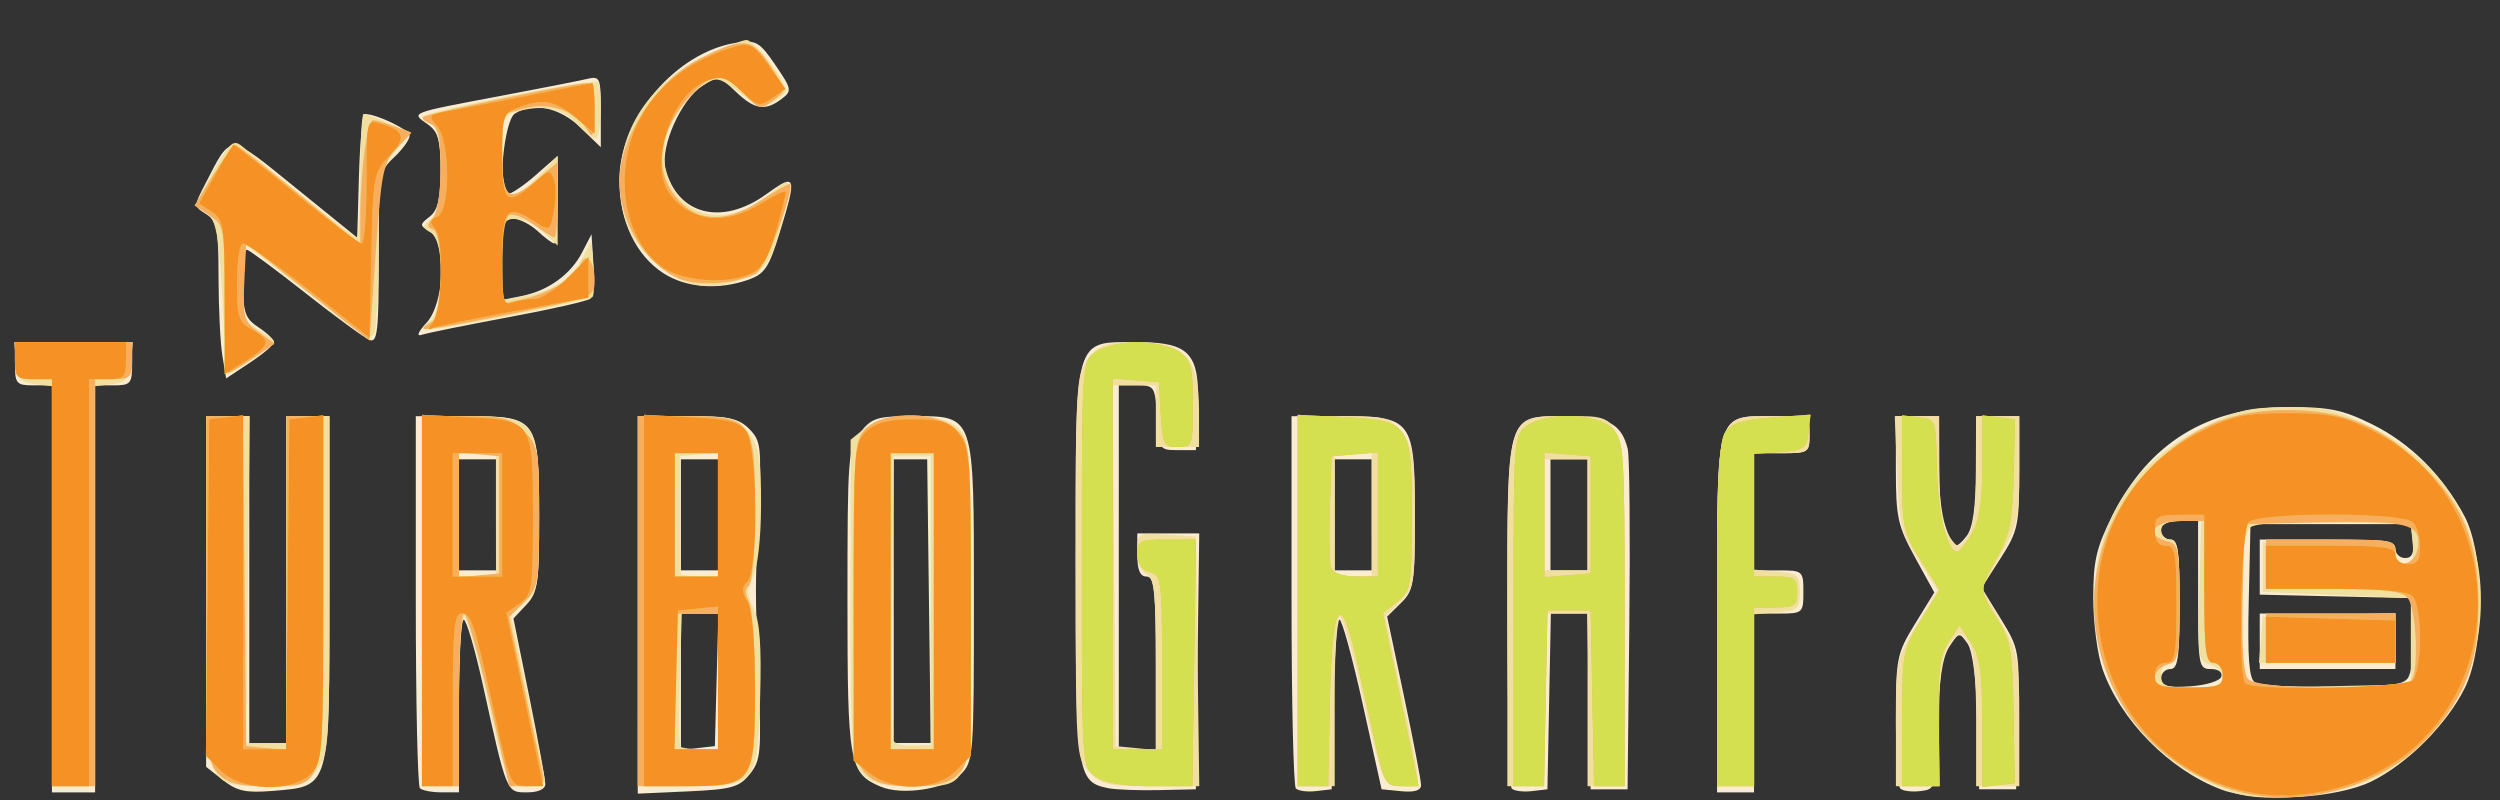 <?xml version="1.0" encoding="UTF-8" standalone="no"?>
<!-- Created with Inkscape (http://www.inkscape.org/) -->

<svg
   xmlns:dc="http://purl.org/dc/elements/1.1/"
   xmlns:cc="http://creativecommons.org/ns#"
   xmlns:rdf="http://www.w3.org/1999/02/22-rdf-syntax-ns#"
   xmlns:svg="http://www.w3.org/2000/svg"
   xmlns="http://www.w3.org/2000/svg"
   xmlns:sodipodi="http://sodipodi.sourceforge.net/DTD/sodipodi-0.dtd"
   xmlns:inkscape="http://www.inkscape.org/namespaces/inkscape"
   width="500"
   height="160"
   viewBox="0 0 132.292 42.333"
   version="1.1"
   id="svg8"
   inkscape:version="0.92.5 (2060ec1f9f, 2020-04-08)"
   sodipodi:docname="tg16.svg">
  <rect x="0" y="0" width="132.292" height="42.333" fill="#333333" stroke="none"/>
  <defs
     id="defs2" />
  <sodipodi:namedview
     id="base"
     pagecolor="#ffffff"
     bordercolor="#666666"
     borderopacity="1.0"
     inkscape:pageopacity="0.0"
     inkscape:pageshadow="2"
     inkscape:zoom="1.6748047"
     inkscape:cx="233.38107"
     inkscape:cy="102.16487"
     inkscape:document-units="mm"
     inkscape:current-layer="layer1"
     showgrid="false"
     units="px"
     inkscape:pagecheckerboard="true"
     inkscape:window-width="1366"
     inkscape:window-height="740"
     inkscape:window-x="0"
     inkscape:window-y="0"
     inkscape:window-maximized="1" />
  <g
     inkscape:label="Layer 1"
     inkscape:groupmode="layer"
     id="layer1"
     transform="translate(0,-254.667)">
    <g
       id="g1038"
       transform="matrix(1.081,0,0,1.081,-3.692,-9.228)">
      <path
         style="fill:#f9ecd1;stroke-width:0.302"
         d="m 112.137,282.764 c -2.539,-0.965 -4.911,-3.371 -5.796,-5.878 -0.252,-0.714 -0.458,-2.278 -0.458,-3.476 0,-1.822 0.15,-2.478 0.917,-4.012 1.782,-3.567 4.637,-5.345 8.593,-5.352 2.035,-0.004 2.684,0.127 4.124,0.835 1.879,0.923 3.48,2.512 4.538,4.506 0.993,1.87 1.004,6.407 0.021,8.403 -0.876,1.777 -2.813,3.718 -4.571,4.581 -1.738,0.852 -5.615,1.06 -7.367,0.394 z m 0.012,-5.515 c 0.073,-0.221 -0.137,-0.377 -0.505,-0.377 -0.602,0 -0.629,-0.153 -0.629,-3.623 v -3.623 h -0.906 c -0.604,0 -0.906,0.151 -0.906,0.453 0,0.249 0.204,0.453 0.453,0.453 0.374,0 0.453,0.553 0.453,3.17 0,2.616 -0.079,3.17 -0.453,3.17 -0.249,0 -0.453,0.211 -0.453,0.469 0,0.371 0.296,0.45 1.41,0.377 0.788,-0.051 1.465,-0.258 1.535,-0.469 z m 9.109,0.101 c 0.209,-0.252 0.317,-1.15 0.263,-2.189 l -0.091,-1.761 -3.698,-0.085 -3.698,-0.085 v -1.349 -1.349 h 3.321 c 2.751,0 3.321,0.078 3.321,0.453 0,0.249 0.213,0.453 0.473,0.453 0.338,0 0.446,-0.237 0.377,-0.83 l -0.096,-0.83 h -3.925 -3.925 l -0.085,3.75 c -0.064,2.797 0.013,3.812 0.302,3.995 0.213,0.135 1.899,0.248 3.746,0.25 2.533,0.003 3.446,-0.1 3.714,-0.423 z m -7.224,-1.837 v -1.359 h 3.321 3.321 v 1.359 1.358 h -3.321 -3.321 z M 5.958,272.947 v -9.962 H 5.053 c -0.834,0 -0.906,-0.084 -0.906,-1.057 v -1.057 h 2.868 2.868 v 1.057 c 0,0.973 -0.072,1.057 -0.906,1.057 H 8.071 v 9.962 9.962 H 7.015 5.958 Z m 8.377,9.366 -0.83,-0.655 v -8.582 -8.582 h 1.057 1.057 v 8 8 h 0.906 0.906 v -8 -8 h 1.057 1.057 v 8.419 c 0,9.854 0.045,9.692 -2.742,9.921 -1.349,0.111 -1.78,0.02 -2.465,-0.521 z m 9.635,0.395 c -0.111,-0.111 -0.201,-4.254 -0.201,-9.208 v -9.006 h 2.549 c 3.408,0 3.489,0.115 3.489,4.953 0,3.245 -0.064,3.68 -0.629,4.281 l -0.629,0.67 0.78,3.851 c 0.429,2.118 0.78,4.033 0.78,4.255 0,0.247 -0.348,0.405 -0.891,0.405 -1.017,0 -0.987,0.072 -2.16,-5.236 -0.391,-1.769 -0.815,-3.217 -0.943,-3.217 -0.128,0 -0.232,1.902 -0.232,4.226 v 4.226 h -0.855 c -0.47,0 -0.946,-0.091 -1.057,-0.201 z m 3.723,-13.384 v -2.717 H 26.788 25.883 v 2.717 2.717 h 0.906 0.906 z m 6.943,4.409 v -9.24 h 2.415 c 2.037,0 2.513,0.098 3.037,0.622 0.575,0.575 0.611,0.879 0.469,4 -0.184,4.065 -0.184,3.683 9.3e-5,8.381 0.135,3.447 0.095,3.862 -0.442,4.525 -0.519,0.641 -0.886,0.743 -3.035,0.84 l -2.445,0.111 z m 3.859,3.666 0.086,-3.245 h -0.916 -0.916 v 3.341 3.341 l 0.83,-0.096 0.83,-0.096 z m 0.065,-8.075 v -2.717 h -0.906 -0.906 v 2.717 2.717 h 0.906 0.906 z m 7.957,13.302 c -1.536,-0.658 -1.617,-1.114 -1.617,-9.102 0,-7.069 0.031,-7.479 0.626,-8.235 0.557,-0.708 0.833,-0.795 2.519,-0.795 3.116,0 3.044,-0.215 3.044,9.08 0,7.574 -0.019,7.828 -0.645,8.454 -0.721,0.721 -2.874,1.049 -3.926,0.598 z m 2.372,-9.075 -0.086,-6.944 h -0.819 -0.819 v 6.943 6.943 l 0.906,2.5e-4 0.906,2.6e-4 z m 8.768,9.152 c -1.531,-0.309 -1.588,-0.7 -1.588,-11.031 0,-11.254 -0.127,-10.801 3.019,-10.801 2.575,0 3.076,0.552 2.957,3.259 l -0.089,2.024 h -0.906 c -0.88,0 -0.908,-0.045 -0.997,-1.585 -0.088,-1.533 -0.12,-1.585 -0.981,-1.585 h -0.89 v 8.906 8.906 h 0.906 0.906 v -4.226 c 0,-3.556 -0.072,-4.226 -0.453,-4.226 -0.316,0 -0.453,-0.319 -0.453,-1.057 v -1.057 h 1.516 1.516 l -0.082,6.264 -0.082,6.264 -1.811,0.041 c -0.996,0.022 -2.116,-0.021 -2.488,-0.096 z m 9.194,0.019 C 66.734,282.603 66.638,278.454 66.638,273.5 v -9.006 h 2.415 c 3.494,0 3.623,0.172 3.623,4.841 0,3.369 -0.049,3.682 -0.679,4.302 l -0.679,0.668 0.83,3.925 c 0.457,2.159 0.83,4.103 0.83,4.321 3.6e-5,0.265 -0.322,0.365 -0.966,0.302 l -0.966,-0.095 -0.92,-4.151 c -0.506,-2.283 -1.019,-4.151 -1.138,-4.151 -0.12,-9e-5 -0.256,1.868 -0.302,4.151 l -0.084,4.151 -0.766,0.089 c -0.421,0.049 -0.863,-0.007 -0.981,-0.126 z m 3.709,-13.398 v -2.717 H 69.656 68.751 v 2.717 2.717 h 0.906 0.906 z m 6.857,13.398 c -0.118,-0.118 -0.215,-3.966 -0.215,-8.55 0,-9.961 -0.084,-9.677 2.863,-9.677 2.046,0 2.728,0.361 3.032,1.606 0.088,0.362 0.123,4.258 0.076,8.658 l -0.085,8 H 82.185 81.279 l -0.084,-4.302 -0.084,-4.302 H 80.223 79.333 l -0.084,4.302 -0.084,4.302 -0.766,0.089 c -0.421,0.049 -0.863,-0.007 -0.981,-0.126 z m 3.709,-13.398 v -2.717 h -0.906 -0.906 v 2.717 2.717 h 0.906 0.906 z m 6.34,4.877 c 0,-10.1 -0.114,-9.707 2.816,-9.707 1.701,0 1.712,0.006 1.712,0.906 0,0.872 -0.05,0.906 -1.358,0.906 h -1.358 v 2.868 2.868 h 1.208 c 1.179,0 1.208,0.025 1.208,1.057 0,1.031 -0.029,1.057 -1.208,1.057 h -1.208 v 4.377 4.377 H 88.373 87.468 Z m 8.97,8.521 c -0.118,-0.118 -0.215,-1.638 -0.215,-3.377 0,-3.011 0.045,-3.234 0.941,-4.691 l 0.941,-1.53 -0.941,-1.712 c -0.848,-1.543 -0.941,-1.968 -0.941,-4.315 v -2.603 h 1.057 1.057 v 2.435 c 0,2.061 0.245,3.252 0.799,3.883 0.062,0.071 0.311,-0.133 0.553,-0.453 0.306,-0.404 0.443,-1.389 0.45,-3.223 l 0.01,-2.642 h 1.057 1.057 v 2.766 c 0,2.568 -0.066,2.869 -0.92,4.199 l -0.92,1.433 0.93,1.511 c 0.913,1.484 0.928,1.572 0.844,4.933 l -0.086,3.422 h -0.906 -0.906 l -0.086,-3.285 c -0.056,-2.117 -0.229,-3.489 -0.488,-3.858 -0.388,-0.553 -0.418,-0.548 -0.884,0.163 -0.346,0.527 -0.507,1.624 -0.569,3.858 -0.085,3.091 -0.094,3.122 -0.852,3.211 -0.421,0.049 -0.863,-0.007 -0.981,-0.126 z M 14.3,261.531 c -0.101,-0.612 -0.185,-2.336 -0.187,-3.832 -0.003,-2.396 -0.076,-2.765 -0.611,-3.099 -0.603,-0.377 -0.604,-0.387 -0.024,-1.507 1.283,-2.478 1.063,-2.489 4.412,0.223 l 3.011,2.438 0.086,-3.026 c 0.047,-1.665 0.174,-3.026 0.28,-3.026 0.597,0 2.2,0.776 2.2,1.065 0,0.187 -0.34,0.659 -0.755,1.049 -0.735,0.691 -0.755,0.819 -0.755,4.915 0,3.587 -0.066,4.181 -0.446,4.035 -0.245,-0.094 -1.659,-1.128 -3.14,-2.296 -1.482,-1.169 -2.775,-2.125 -2.874,-2.125 -0.099,0 -0.18,0.744 -0.18,1.653 0,1.431 0.102,1.72 0.755,2.148 0.415,0.272 0.755,0.597 0.755,0.722 0,0.125 -0.527,0.576 -1.171,1.002 l -1.171,0.775 z m 9.998,-1.612 c 0.889,-0.978 0.99,-3.963 0.151,-4.466 -0.503,-0.302 -0.503,-0.336 0,-0.728 0.4,-0.311 0.528,-0.856 0.528,-2.247 0,-1.543 -0.105,-1.91 -0.656,-2.296 -0.795,-0.557 -0.898,-0.518 3.675,-1.38 1.909,-0.36 3.777,-0.727 4.151,-0.816 0.645,-0.154 0.679,-0.073 0.679,1.591 v 1.752 l -0.996,-0.965 c -1.013,-0.982 -2.303,-1.256 -3.21,-0.682 -0.532,0.337 -0.87,3.944 -0.37,3.944 0.18,0 0.808,-0.422 1.395,-0.937 l 1.067,-0.937 v 2.144 c 0,1.179 -0.074,2.144 -0.164,2.144 -0.09,0 -0.455,-0.272 -0.812,-0.604 -0.356,-0.332 -0.894,-0.604 -1.195,-0.604 -0.472,0 -0.547,0.27 -0.547,1.986 v 1.986 l 0.981,-0.198 c 1.291,-0.261 2.384,-1.056 2.943,-2.141 l 0.453,-0.879 0.094,1.476 c 0.052,0.812 -0.016,1.569 -0.151,1.682 -0.135,0.113 -1.943,0.522 -4.018,0.908 -2.075,0.386 -3.977,0.772 -4.226,0.857 -0.284,0.097 -0.199,-0.124 0.226,-0.592 z m 11.609,-2.412 c -1.362,-0.872 -2.175,-2.578 -2.175,-4.562 0,-3.03 2.803,-6.308 5.758,-6.735 0.941,-0.136 1.111,-0.037 1.883,1.096 0.806,1.184 0.821,1.266 0.302,1.659 -0.804,0.61 -1.322,0.526 -2.252,-0.365 -0.812,-0.778 -0.853,-0.785 -1.63,-0.276 -1.042,0.683 -2.065,2.98 -1.8,4.045 0.564,2.273 2.762,2.832 4.939,1.254 1.46,-1.057 1.512,-0.902 0.646,1.904 -0.526,1.704 -0.733,2.01 -1.554,2.296 -1.453,0.507 -3.018,0.386 -4.116,-0.317 z"
         id="path1048"
         inkscape:connector-curvature="0" />
      <path
         style="fill:#f1dfa0;stroke-width:0.302"
         d="m 112.826,282.946 c -4.011,-1.319 -6.611,-4.599 -6.877,-8.678 -0.266,-4.071 1.572,-7.322 5.181,-9.163 1.791,-0.913 2.339,-1.048 4.262,-1.048 1.923,0 2.471,0.135 4.262,1.048 3.609,1.841 5.447,5.092 5.181,9.163 -0.225,3.45 -2.155,6.404 -5.198,7.958 -1.633,0.834 -5.289,1.22 -6.812,0.719 z m -0.604,-5.65 c 0,-0.265 -0.28,-0.554 -0.621,-0.644 -0.588,-0.154 -0.616,-0.344 -0.528,-3.595 l 0.093,-3.432 -0.981,6e-4 c -0.671,3e-4 -0.981,0.144 -0.981,0.453 0,0.249 0.204,0.453 0.453,0.453 0.372,0 0.453,0.537 0.453,3.019 0,2.482 -0.081,3.019 -0.453,3.019 -0.252,0 -0.453,0.268 -0.453,0.604 0,0.523 0.201,0.604 1.509,0.604 1.18,0 1.509,-0.105 1.509,-0.481 z m 9.208,-1.783 v -2.113 l -3.623,-0.151 -3.623,-0.151 v -1.208 -1.208 l 3.245,-0.086 c 3.09,-0.082 3.245,-0.056 3.245,0.528 0,0.356 0.199,0.614 0.472,0.614 0.351,0 0.448,-0.252 0.377,-0.981 l -0.095,-0.981 -3.731,-0.085 c -2.493,-0.057 -3.87,0.031 -4.151,0.263 -0.56,0.465 -0.602,6.915 -0.049,7.468 0.263,0.263 1.467,0.346 4.151,0.287 l 3.78,-0.084 z m -7.339,-0.075 0.094,-1.132 3.245,-0.086 3.245,-0.086 v 1.218 1.218 h -3.339 -3.339 z M 5.958,272.816 v -9.791 l -0.83,-0.096 c -0.692,-0.08 -0.846,-0.259 -0.925,-1.077 l -0.095,-0.981 h 2.906 2.906 l -0.095,0.981 c -0.079,0.818 -0.233,0.997 -0.925,1.077 l -0.83,0.096 v 9.791 9.791 H 7.015 5.958 Z m 8.017,9.12 c -0.398,-0.568 -0.47,-1.956 -0.47,-9.057 v -8.386 h 1.066 1.066 l -0.085,8 -0.085,8 0.981,-2.1e-4 0.981,-2e-4 v -8 -8 h 1.057 1.057 v 8.261 c 0,7.901 -0.027,8.296 -0.626,9.057 -0.559,0.711 -0.831,0.795 -2.549,0.795 -1.645,0 -1.991,-0.097 -2.393,-0.671 z m 10.096,-8.386 v -9.057 h 2.264 c 3.323,0 3.472,0.208 3.472,4.853 0,3.417 -0.043,3.684 -0.69,4.26 l -0.69,0.615 0.832,3.966 c 0.457,2.181 0.836,4.068 0.841,4.193 0.005,0.125 -0.393,0.226 -0.884,0.226 -1.001,0 -0.929,0.171 -2.14,-5.132 -0.36,-1.577 -0.776,-2.997 -0.923,-3.155 -0.158,-0.168 -0.269,1.483 -0.269,4 v 4.287 h -0.906 -0.906 z m 3.623,-4.226 V 266.305 H 26.788 25.883 v 3.019 3.019 h 0.906 0.906 z m 6.943,4.226 v -9.057 h 2.393 c 2.226,0 2.437,0.056 3.019,0.795 0.53,0.674 0.625,1.216 0.621,3.547 -0.003,1.625 -0.162,3.061 -0.389,3.506 -0.315,0.618 -0.31,0.906 0.03,1.592 0.3,0.606 0.387,1.801 0.314,4.327 -0.124,4.267 -0.189,4.345 -3.631,4.345 h -2.357 z m 3.925,3.925 v -3.321 h -0.886 -0.886 l -0.095,3.196 c -0.052,1.758 -0.038,3.252 0.031,3.321 0.069,0.069 0.511,0.125 0.981,0.125 h 0.855 z m 0,-8.17 v -3.038 l -0.934,0.095 -0.934,0.095 0.015,2.792 c 0.008,1.536 0.021,2.86 0.028,2.943 0.007,0.083 0.421,0.151 0.919,0.151 h 0.906 z m 7.066,12.667 c -0.534,-0.591 -0.575,-1.19 -0.575,-8.48 v -7.844 l 0.713,-0.577 c 1.014,-0.821 3.739,-0.805 4.57,0.027 0.573,0.573 0.604,1.006 0.604,8.557 0,9.286 0.109,8.952 -2.92,8.952 -1.463,0 -1.928,-0.124 -2.391,-0.635 z m 3.349,-8.448 v -7.068 h -0.906 -0.906 l -0.081,6.786 c -0.045,3.732 -0.026,6.93 0.041,7.106 0.068,0.176 0.512,0.303 0.987,0.282 l 0.864,-0.038 z m 7.751,8.384 c -0.645,-0.686 -0.656,-0.864 -0.656,-10.073 0,-9.026 0.023,-9.403 0.626,-10.169 0.549,-0.698 0.843,-0.795 2.393,-0.795 2.341,0 3.019,0.755 3.019,3.361 v 1.771 H 61.053 59.996 v -1.509 -1.509 h -1.061 -1.061 l 0.08,8.83 0.08,8.83 0.981,0.095 0.981,0.095 v -4.213 c 0,-3.467 -0.08,-4.244 -0.453,-4.387 -0.267,-0.103 -0.453,-0.556 -0.453,-1.105 0,-0.923 0.013,-0.931 1.434,-0.84 l 1.434,0.092 0.082,6.113 0.082,6.113 h -2.369 c -2.086,0 -2.447,-0.084 -3.025,-0.699 z m 10.212,-8.358 v -9.057 h 2.242 c 2.063,0 2.292,0.064 2.868,0.795 0.549,0.697 0.626,1.213 0.626,4.185 0,3.166 -0.047,3.437 -0.718,4.11 l -0.718,0.72 0.667,3.17 c 1.197,5.691 1.179,5.132 0.169,5.132 -0.992,0 -0.923,0.166 -2.133,-5.132 -0.36,-1.577 -0.776,-2.997 -0.923,-3.155 -0.158,-0.168 -0.269,1.483 -0.269,4 v 4.287 h -0.906 -0.906 z m 3.623,-4.226 V 266.305 H 69.656 68.751 v 3.019 3.019 h 0.906 0.906 z m 6.642,4.83 c 0,-9.936 -0.085,-9.66 2.972,-9.66 2.86,0 2.764,-0.334 2.764,9.609 v 8.505 h -0.906 -0.906 v -4.226 -4.226 h -1.057 -1.057 v 4.226 4.226 h -0.906 -0.906 z m 3.925,-4.83 v -2.717 h -1.057 -1.057 v 2.717 2.717 h 1.057 1.057 z m 6.34,4.726 c 0,-9.929 -0.11,-9.556 2.816,-9.556 1.701,0 1.712,0.006 1.712,0.906 0,0.872 -0.05,0.906 -1.358,0.906 h -1.358 v 2.85 2.85 l 1.119,0.094 c 1.021,0.086 1.119,0.173 1.119,0.999 0,0.826 -0.098,0.914 -1.119,0.999 l -1.119,0.094 v 4.208 4.208 h -0.906 -0.906 z m 8.755,5.445 c 0,-2.997 0.037,-3.174 1.016,-4.799 l 1.016,-1.687 -0.934,-1.466 c -0.838,-1.314 -0.945,-1.753 -1.045,-4.258 l -0.111,-2.792 h 1.086 1.086 l 0.01,2.642 c 0.007,1.895 0.14,2.812 0.471,3.245 0.456,0.597 0.467,0.597 0.896,0.018 0.3,-0.405 0.434,-1.405 0.434,-3.245 v -2.659 h 1.057 1.057 v 2.605 c 0,2.349 -0.09,2.762 -0.918,4.209 l -0.918,1.604 0.918,1.627 c 0.864,1.53 0.918,1.817 0.918,4.847 v 3.221 h -1.057 -1.057 v -3.263 c 0,-2.253 -0.125,-3.435 -0.405,-3.817 -0.387,-0.529 -0.428,-0.522 -0.906,0.16 -0.387,0.553 -0.5,1.417 -0.5,3.817 v 3.103 H 97.279 96.223 Z M 14.296,258.682 c -0.173,-3.101 -0.298,-3.771 -0.773,-4.151 -0.548,-0.438 -0.537,-0.505 0.348,-2.051 0.808,-1.412 0.973,-1.551 1.407,-1.189 3.039,2.535 5.445,4.447 5.592,4.447 0.1,0 0.182,-1.358 0.182,-3.019 0,-1.66 0.072,-3.019 0.161,-3.019 0.088,0 0.645,0.202 1.237,0.45 l 1.076,0.45 -0.784,0.932 c -0.753,0.895 -0.784,1.082 -0.789,4.758 -0.003,2.104 -0.108,3.989 -0.235,4.189 -0.163,0.257 -0.625,0.048 -1.58,-0.713 -0.742,-0.591 -2.131,-1.68 -3.086,-2.418 l -1.736,-1.343 v 1.929 c 0,1.749 0.071,1.967 0.755,2.333 0.415,0.222 0.753,0.483 0.751,0.579 -0.004,0.166 -1.976,1.534 -2.211,1.534 -0.06,0 -0.203,-1.664 -0.316,-3.698 z m 10.153,1.165 c 0.719,-0.546 0.764,-3.946 0.056,-4.342 -0.428,-0.239 -0.428,-0.301 0,-0.656 0.693,-0.575 0.673,-4.402 -0.024,-4.67 -0.273,-0.105 -0.413,-0.273 -0.313,-0.374 0.274,-0.274 8.316,-1.855 8.5,-1.671 0.261,0.261 0.178,2.774 -0.091,2.774 -0.137,0 -0.568,-0.34 -0.958,-0.755 -0.705,-0.75 -1.606,-0.923 -2.943,-0.564 -0.614,0.165 -0.679,0.366 -0.679,2.109 0,2.267 0.431,2.499 1.841,0.989 l 0.876,-0.938 v 2.198 2.198 l -0.699,-0.656 c -0.384,-0.361 -0.996,-0.656 -1.358,-0.656 -0.612,0 -0.66,0.145 -0.66,1.996 v 1.996 l 1.101,-0.206 c 1.42,-0.266 2.324,-0.871 2.848,-1.903 l 0.419,-0.826 0.099,1.314 c 0.055,0.723 0.035,1.379 -0.044,1.458 -0.173,0.173 -7.404,1.606 -8.045,1.594 -0.366,-0.007 -0.352,-0.085 0.075,-0.409 z m 11.695,-2.372 c -1.403,-0.955 -2.127,-2.041 -2.32,-3.479 -0.401,-2.991 1.033,-5.565 3.9,-6.998 1.012,-0.506 2.018,-0.92 2.234,-0.92 0.371,0 1.925,1.997 1.925,2.475 0,0.122 -0.28,0.371 -0.623,0.555 -0.515,0.276 -0.806,0.194 -1.674,-0.468 -0.995,-0.759 -1.09,-0.776 -1.788,-0.319 -2.493,1.633 -2.501,5.382 -0.014,6.202 1.093,0.361 2.308,-0.025 3.573,-1.134 0.805,-0.706 0.861,-0.364 0.291,1.762 -0.456,1.702 -0.654,2.011 -1.577,2.473 -1.428,0.714 -2.729,0.664 -3.926,-0.15 z"
         id="path1046"
         inkscape:connector-curvature="0" />
      <path
         style="fill:#f7ae5f;stroke-width:0.302"
         d="m 112.323,282.67 c -6.864,-2.453 -8.616,-11.125 -3.241,-16.037 1.895,-1.732 3.729,-2.441 6.311,-2.441 2.582,0 4.416,0.709 6.311,2.441 2.222,2.031 3.032,3.916 3.036,7.068 0.004,2.809 -0.615,4.471 -2.396,6.443 -2.379,2.633 -6.684,3.718 -10.02,2.526 z m -0.1,-5.497 c 0,-0.335 -0.201,-0.604 -0.453,-0.604 -0.376,0 -0.453,-0.587 -0.453,-3.472 v -3.472 h -1.208 c -1.299,0 -1.725,0.7 -0.604,0.993 0.55,0.144 0.604,0.412 0.604,3.019 0,2.607 -0.054,2.875 -0.604,3.019 -0.332,0.087 -0.604,0.374 -0.604,0.639 0,0.382 0.342,0.481 1.66,0.481 1.459,0 1.66,-0.073 1.66,-0.604 z m 9.25,0.234 c 0.36,-0.582 0.216,-3.514 -0.196,-4.012 -0.288,-0.347 -1.119,-0.449 -3.656,-0.449 h -3.284 v -1.208 -1.208 h 3.17 c 3.006,0 3.17,0.032 3.17,0.626 0,0.843 0.963,0.652 1.096,-0.217 0.176,-1.16 -0.482,-1.338 -4.609,-1.248 l -3.882,0.085 -0.085,3.58 c -0.057,2.381 0.031,3.721 0.263,4 0.469,0.565 7.669,0.61 8.015,0.05 z m -7.136,-2.045 v -1.208 h 3.17 3.17 v 1.208 1.208 h -3.17 -3.17 z M 5.958,272.645 v -9.962 H 5.053 c -0.805,0 -0.906,-0.101 -0.906,-0.906 v -0.906 h 2.868 2.868 v 0.906 c 0,0.805 -0.101,0.906 -0.906,0.906 H 8.071 v 9.962 9.962 H 7.015 5.958 Z m 8.151,9.358 c -0.575,-0.575 -0.604,-1.006 -0.604,-9.057 v -8.453 h 0.901 0.901 l 0.08,8.075 0.08,8.075 0.981,0.095 0.981,0.095 v -8.17 -8.17 h 0.906 0.906 v 8.557 c 0,9.929 0.11,9.556 -2.816,9.556 -1.31,0 -1.854,-0.142 -2.316,-0.604 z m 9.962,-8.453 v -9.057 h 2.127 c 1.856,0 2.221,0.095 2.868,0.741 0.7,0.7 0.741,0.931 0.741,4.185 0,3.248 -0.042,3.486 -0.736,4.181 l -0.736,0.736 0.735,3.456 c 0.404,1.901 0.806,3.762 0.893,4.135 0.136,0.586 0.036,0.679 -0.731,0.679 h -0.889 l -0.983,-4.226 c -0.541,-2.325 -1.094,-4.226 -1.23,-4.226 -0.136,0 -0.247,1.902 -0.247,4.226 v 4.226 h -0.906 -0.906 z m 3.774,-4.226 v -2.868 l -0.981,-0.095 -0.981,-0.095 v 3.057 3.057 l 0.981,-0.095 0.981,-0.095 z m 6.792,4.226 v -9.057 h 2.197 c 3.422,0 3.539,0.15 3.539,4.528 0,2.073 -0.128,3.667 -0.303,3.775 -0.202,0.125 -0.202,0.375 0,0.753 0.166,0.311 0.303,2.252 0.303,4.312 0,4.66 -0.062,4.746 -3.42,4.746 h -2.316 z m 3.925,3.925 v -3.321 h -1.057 -1.057 v 3.321 3.321 h 1.057 1.057 z m 0,-8.151 v -3.019 h -1.057 -1.057 v 3.019 3.019 h 1.057 1.057 z m 7.245,12.679 c -0.573,-0.573 -0.604,-1.006 -0.604,-8.453 0,-7.447 0.031,-7.88 0.604,-8.453 0.909,-0.909 3.585,-0.853 4.476,0.095 0.639,0.68 0.656,0.907 0.656,8.453 0,7.352 -0.031,7.785 -0.604,8.358 -0.457,0.457 -1.006,0.604 -2.264,0.604 -1.258,0 -1.807,-0.146 -2.264,-0.604 z m 3.321,-8.453 v -7.245 h -1.057 -1.057 v 7.245 7.245 h 1.057 1.057 z m 7.916,8.587 c -0.67,-0.469 -0.671,-0.481 -0.671,-10.398 0,-9.917 6.03e-4,-9.929 0.671,-10.398 0.369,-0.258 1.29,-0.47 2.046,-0.47 0.756,0 1.677,0.211 2.046,0.47 0.584,0.409 0.671,0.742 0.671,2.566 0,2.023 -0.026,2.096 -0.739,2.096 -0.679,0 -0.746,-0.129 -0.83,-1.585 l -0.091,-1.585 -1.132,-0.094 -1.132,-0.094 v 9.075 9.075 h 1.208 1.208 V 276.541 c 0,-4.001 -0.036,-4.264 -0.604,-4.413 -0.391,-0.102 -0.604,-0.412 -0.604,-0.877 0,-0.657 0.124,-0.72 1.434,-0.72 l 1.434,-3e-4 -0.088,6.038 -0.088,6.038 h -2.034 c -1.352,0 -2.259,-0.158 -2.705,-0.47 z m 9.895,-8.62 v -9.09 l 2.259,0.114 c 3.238,0.164 3.326,0.291 3.326,4.82 0,3.449 -0.037,3.668 -0.705,4.209 l -0.705,0.571 0.873,4.233 0.873,4.233 h -0.823 c -0.769,0 -0.853,-0.133 -1.283,-2.038 -0.253,-1.121 -0.684,-3.03 -0.958,-4.242 -0.767,-3.397 -1.182,-2.7 -1.281,2.154 l -0.084,4.126 h -0.746 -0.746 z m 3.925,-4.212 v -3.037 l -1.132,0.094 -1.132,0.094 -0.088,2.541 c -0.049,1.397 -0.019,2.722 0.066,2.943 0.088,0.23 0.611,0.403 1.221,0.403 h 1.066 z m 6.642,4.715 c 0,-8.531 0.004,-8.59 0.671,-9.057 0.993,-0.696 3.408,-0.618 4.159,0.134 0.575,0.575 0.604,1.006 0.604,9.057 v 8.453 h -0.746 -0.746 l -0.084,-4.302 -0.084,-4.302 H 80.223 79.166 l -0.084,4.302 -0.084,4.302 H 78.252 77.506 Z m 3.774,-4.696 v -2.868 l -1.132,-0.094 -1.132,-0.094 v 3.055 3.055 l 1.132,-0.094 1.132,-0.094 z m 6.189,4.888 c 0,-6.619 0.087,-8.514 0.412,-8.959 0.302,-0.413 0.913,-0.6 2.288,-0.699 l 1.876,-0.136 -0.099,0.868 c -0.09,0.787 -0.219,0.877 -1.382,0.961 l -1.283,0.093 v 3.002 3.002 h 1.057 c 0.926,0 1.057,0.093 1.057,0.755 0,0.661 -0.131,0.755 -1.057,0.755 h -1.057 v 4.377 4.377 H 88.373 87.468 Z m 9.057,5.079 c 0,-3.164 0.042,-3.384 0.916,-4.804 l 0.916,-1.488 -0.916,-1.444 c -0.852,-1.343 -0.916,-1.641 -0.916,-4.273 v -2.829 l 0.83,0.096 c 0.822,0.095 0.831,0.118 0.87,2.437 0.037,2.162 0.51,4.149 0.989,4.149 0.11,0 0.433,-0.395 0.718,-0.877 0.375,-0.635 0.518,-1.555 0.518,-3.341 v -2.464 l 0.801,0.096 0.801,0.096 -0.065,2.717 c -0.054,2.24 -0.195,2.949 -0.801,4.038 -0.904,1.622 -0.904,1.595 0.002,3.03 0.659,1.044 0.744,1.536 0.794,4.598 l 0.056,3.429 -0.794,0.096 -0.794,0.096 -0.002,-3.114 c -10e-4,-2.519 -0.109,-3.276 -0.559,-3.96 l -0.557,-0.845 -0.533,0.813 c -0.432,0.66 -0.523,1.402 -0.483,3.939 l 0.05,3.126 H 97.445 96.524 Z M 14.411,258.765 c 0,-3.501 -0.023,-3.631 -0.738,-4.099 l -0.738,-0.483 0.914,-1.486 c 0.503,-0.817 0.989,-1.486 1.081,-1.486 0.092,0 1.506,1.095 3.144,2.434 l 2.977,2.434 0.003,-1.453 c 0.004,-2.1 0.344,-4.623 0.624,-4.623 0.132,0 0.608,0.14 1.059,0.311 l 0.818,0.311 -0.723,0.767 c -0.657,0.697 -0.751,1.164 -1.025,5.086 l -0.302,4.319 -3.019,-2.385 -3.019,-2.385 -0.092,1.886 c -0.084,1.735 -0.029,1.931 0.695,2.459 l 0.787,0.573 -1.057,0.718 c -0.581,0.395 -1.132,0.718 -1.223,0.718 -0.092,0 -0.167,-1.627 -0.167,-3.616 z m 10.038,1.176 c 0.422,-0.246 0.528,-0.725 0.528,-2.381 0,-1.383 -0.126,-2.119 -0.377,-2.211 -0.302,-0.111 -0.302,-0.218 0,-0.538 0.224,-0.238 0.377,-1.219 0.377,-2.421 0,-1.596 -0.104,-2.061 -0.496,-2.211 -0.273,-0.105 -0.432,-0.254 -0.354,-0.332 0.163,-0.163 7.365,-1.656 7.986,-1.656 0.291,0 0.409,0.42 0.402,1.434 -0.007,1.121 -0.076,1.319 -0.317,0.906 -0.565,-0.97 -1.888,-1.441 -3.105,-1.105 l -1.097,0.303 v 1.948 c 0,2.235 0.292,2.426 1.788,1.167 l 0.929,-0.782 v 1.838 c 0,1.011 -0.073,1.838 -0.163,1.838 -0.09,0 -0.552,-0.288 -1.028,-0.639 -0.476,-0.352 -1.014,-0.547 -1.195,-0.435 -0.187,0.116 -0.331,1.098 -0.331,2.268 v 2.064 l 1.063,-0.24 c 1.242,-0.28 2.521,-1.057 2.758,-1.675 0.257,-0.671 0.707,-0.197 0.707,0.745 0,0.843 -0.011,0.847 -4,1.643 -4.382,0.874 -4.862,0.93 -4.075,0.471 z m 12.151,-2.203 c -1.634,-0.734 -2.875,-2.808 -2.861,-4.782 0.014,-2.132 1.84,-4.908 3.918,-5.957 2.14,-1.08 2.557,-1.042 3.456,0.317 0.777,1.175 0.789,1.249 0.264,1.647 -0.739,0.56 -0.791,0.55 -1.607,-0.319 -0.912,-0.971 -1.514,-0.953 -2.473,0.075 -1.606,1.722 -1.923,3.621 -0.835,5.005 0.999,1.27 2.431,1.358 4.13,0.252 0.782,-0.509 1.455,-0.891 1.496,-0.85 0.247,0.247 -1.229,4.162 -1.653,4.385 -1.005,0.528 -2.914,0.64 -3.836,0.226 z"
         id="path1044"
         inkscape:connector-curvature="0" />
      <path
         style="fill:#d4e04f;stroke-width:0.302"
         d="m 113.534,282.905 c -8.676,-1.777 -10.226,-13.814 -2.282,-17.715 1.454,-0.714 2.105,-0.847 4.14,-0.847 2.035,0 2.686,0.133 4.14,0.847 7.008,3.441 6.877,13.753 -0.216,16.979 -1.777,0.808 -4.03,1.095 -5.783,0.736 z m -1.311,-5.732 c 0,-0.335 -0.201,-0.604 -0.453,-0.604 -0.377,0 -0.453,-0.604 -0.453,-3.623 v -3.623 h -1.208 c -1.087,0 -1.208,0.075 -1.208,0.755 0,0.518 0.166,0.755 0.528,0.755 0.466,0 0.528,0.338 0.528,2.868 0,2.53 -0.062,2.868 -0.528,2.868 -0.327,0 -0.528,0.23 -0.528,0.604 0,0.531 0.201,0.604 1.66,0.604 1.459,0 1.66,-0.073 1.66,-0.604 z m 9.298,0.242 c 0.199,-0.199 0.362,-1.123 0.362,-2.053 0,-0.93 -0.163,-1.854 -0.362,-2.053 -0.239,-0.239 -1.523,-0.362 -3.774,-0.362 h -3.411 v -1.057 -1.057 h 3.17 c 2.616,0 3.17,0.079 3.17,0.453 0,0.252 0.268,0.453 0.604,0.453 0.46,0 0.604,-0.201 0.604,-0.845 0,-0.465 -0.163,-1.008 -0.362,-1.208 -0.501,-0.501 -7.529,-0.501 -8.03,0 -0.388,0.388 -0.534,7.516 -0.161,7.889 0.374,0.374 7.802,0.228 8.191,-0.161 z m -7.186,-1.977 -6.1e-4,-1.132 3.17,0.095 3.17,0.095 v 1.037 1.037 h -3.17 -3.17 l -6.1e-4,-1.132 z M 5.958,272.645 v -9.962 H 5.053 c -0.805,0 -0.906,-0.101 -0.906,-0.906 v -0.906 h 2.717 2.717 v 0.906 c 0,0.805 -0.101,0.906 -0.906,0.906 H 7.77 v 9.962 9.962 H 6.864 5.958 Z m 8.283,9.216 -0.746,-0.746 0.08,-8.235 0.08,-8.235 0.83,-0.096 0.83,-0.096 v 8.171 8.171 h 1.052 1.052 l 0.08,-8.075 0.08,-8.075 0.83,-0.096 0.83,-0.096 v 8.473 c 0,8.07 -0.029,8.502 -0.604,9.077 -0.925,0.925 -3.409,0.845 -4.396,-0.142 z m 9.83,-8.344 v -9.09 l 2.222,0.112 c 3.202,0.162 3.212,0.176 3.212,4.804 0,3.617 -0.042,3.9 -0.648,4.325 l -0.648,0.454 0.897,4.242 0.897,4.242 H 29.201 c -0.773,0 -0.828,-0.115 -1.48,-3.094 -1.06,-4.846 -1.222,-5.359 -1.699,-5.359 -0.366,0 -0.441,0.72 -0.441,4.226 v 4.226 h -0.755 -0.755 z m 3.925,-4.193 v -3.019 h -1.208 -1.208 v 3.019 3.019 h 1.208 1.208 z m 6.943,4.193 v -9.09 l 2.294,0.116 c 1.826,0.092 2.38,0.234 2.717,0.694 0.556,0.761 0.6,6.807 0.053,7.354 -0.292,0.292 -0.292,0.495 0,0.962 0.24,0.385 0.37,1.909 0.37,4.353 0,4.54 -0.116,4.7 -3.388,4.7 h -2.046 z m 3.623,3.787 v -3.491 l -0.981,0.095 -0.981,0.095 -0.085,3.396 -0.085,3.396 h 1.066 1.066 z m 0,-7.981 v -3.019 h -1.057 -1.057 v 3.019 3.019 h 1.057 1.057 z m 7.437,12.657 -0.795,-0.626 v -7.78 c 0,-7.526 0.021,-7.799 0.635,-8.355 0.462,-0.418 1.087,-0.575 2.291,-0.575 1.375,0 1.753,0.121 2.232,0.713 0.534,0.659 0.577,1.278 0.577,8.24 v 7.527 l -0.741,0.741 c -0.972,0.972 -3.039,1.028 -4.199,0.115 z m 3.129,-8.431 v -7.245 h -1.057 -1.057 v 7.245 7.245 h 1.057 1.057 z m 7.916,8.587 c -0.67,-0.469 -0.671,-0.481 -0.671,-10.398 0,-9.917 6.03e-4,-9.929 0.671,-10.398 0.369,-0.258 1.29,-0.47 2.046,-0.47 0.756,0 1.677,0.211 2.046,0.47 0.584,0.409 0.671,0.742 0.671,2.566 0,2.023 -0.026,2.096 -0.739,2.096 -0.679,0 -0.746,-0.129 -0.83,-1.585 l -0.091,-1.585 -1.132,-0.094 -1.132,-0.094 v 9.075 9.075 h 1.208 1.208 V 276.541 c 0,-4.001 -0.036,-4.264 -0.604,-4.413 -0.391,-0.102 -0.604,-0.412 -0.604,-0.877 0,-0.657 0.124,-0.72 1.434,-0.72 l 1.434,-3e-4 -0.088,6.038 -0.088,6.038 h -2.034 c -1.352,0 -2.259,-0.158 -2.705,-0.47 z m 9.895,-8.62 v -9.09 l 2.259,0.114 c 3.238,0.164 3.326,0.291 3.326,4.82 0,3.449 -0.037,3.668 -0.705,4.209 l -0.705,0.571 0.873,4.233 0.873,4.233 h -0.823 c -0.769,0 -0.853,-0.133 -1.283,-2.038 -0.253,-1.121 -0.684,-3.03 -0.958,-4.242 -0.767,-3.397 -1.182,-2.7 -1.281,2.154 l -0.084,4.126 h -0.746 -0.746 z m 3.925,-4.212 v -3.037 l -1.132,0.094 -1.132,0.094 -0.088,2.541 c -0.049,1.397 -0.019,2.722 0.066,2.943 0.088,0.23 0.611,0.403 1.221,0.403 h 1.066 z m 6.642,4.715 c 0,-8.531 0.004,-8.59 0.671,-9.057 0.993,-0.696 3.408,-0.618 4.159,0.134 0.575,0.575 0.604,1.006 0.604,9.057 v 8.453 h -0.746 -0.746 l -0.084,-4.302 -0.084,-4.302 H 80.223 79.166 l -0.084,4.302 -0.084,4.302 H 78.252 77.506 Z m 3.774,-4.696 v -2.868 l -1.132,-0.094 -1.132,-0.094 v 3.055 3.055 l 1.132,-0.094 1.132,-0.094 z m 6.189,4.888 c 0,-6.619 0.087,-8.514 0.412,-8.959 0.302,-0.413 0.913,-0.6 2.288,-0.699 l 1.876,-0.136 -0.099,0.868 c -0.09,0.787 -0.219,0.877 -1.382,0.961 l -1.283,0.093 v 3.002 3.002 h 1.057 c 0.926,0 1.057,0.093 1.057,0.755 0,0.661 -0.131,0.755 -1.057,0.755 h -1.057 v 4.377 4.377 H 88.373 87.468 Z m 9.057,5.079 c 0,-3.164 0.042,-3.384 0.916,-4.804 l 0.916,-1.488 -0.916,-1.444 c -0.852,-1.343 -0.916,-1.641 -0.916,-4.273 v -2.829 l 0.83,0.096 c 0.822,0.095 0.831,0.118 0.87,2.437 0.037,2.162 0.51,4.149 0.989,4.149 0.11,0 0.433,-0.395 0.718,-0.877 0.375,-0.635 0.518,-1.555 0.518,-3.341 v -2.464 l 0.801,0.096 0.801,0.096 -0.065,2.717 c -0.054,2.24 -0.195,2.949 -0.801,4.038 -0.904,1.622 -0.904,1.595 0.002,3.03 0.659,1.044 0.744,1.536 0.794,4.598 l 0.056,3.429 -0.794,0.096 -0.794,0.096 -0.002,-3.114 c -10e-4,-2.519 -0.109,-3.276 -0.559,-3.96 l -0.557,-0.845 -0.533,0.813 c -0.432,0.66 -0.523,1.402 -0.483,3.939 l 0.05,3.126 H 97.445 96.524 Z M 14.411,258.673 c 0,-3.473 -0.049,-3.799 -0.624,-4.181 l -0.624,-0.415 0.801,-1.434 c 0.441,-0.788 0.844,-1.434 0.896,-1.434 0.052,0 1.429,1.087 3.061,2.415 1.632,1.328 3.072,2.415 3.201,2.415 0.129,0 0.234,-1.368 0.234,-3.039 0,-3.011 0.006,-3.037 0.679,-2.834 1.196,0.361 1.29,0.694 0.445,1.576 -0.778,0.812 -0.807,0.97 -0.889,4.869 l -0.085,4.03 -2.943,-2.301 c -1.619,-1.266 -3.079,-2.301 -3.245,-2.301 -0.17,0 -0.302,0.836 -0.302,1.911 0,1.734 0.07,1.949 0.762,2.319 0.931,0.498 0.866,0.756 -0.389,1.551 l -0.976,0.618 z m 10.164,1.273 c 0.488,-0.605 0.596,-4.062 0.144,-4.607 -0.286,-0.345 -0.266,-0.472 0.099,-0.612 0.661,-0.254 0.644,-3.719 -0.022,-4.455 -0.451,-0.499 -0.408,-0.546 0.679,-0.738 0.639,-0.113 2.433,-0.461 3.987,-0.774 1.554,-0.313 2.879,-0.569 2.943,-0.569 0.065,0 0.118,0.555 0.118,1.234 v 1.234 l -0.929,-0.782 c -1.001,-0.842 -1.613,-0.948 -2.825,-0.487 -0.729,0.277 -0.774,0.417 -0.774,2.406 0,2.302 0.243,2.468 1.697,1.163 0.589,-0.529 0.656,-0.534 0.836,-0.065 0.108,0.28 0.109,0.972 0.003,1.537 -0.187,0.999 -0.212,1.015 -0.901,0.563 -1.41,-0.924 -1.635,-0.672 -1.635,1.832 0,1.97 0.068,2.27 0.478,2.113 0.263,-0.101 0.752,-0.183 1.087,-0.183 0.335,0 1.071,-0.462 1.636,-1.026 l 1.026,-1.026 v 0.994 0.994 l -3.698,0.674 c -2.034,0.371 -3.834,0.751 -4,0.845 -0.166,0.094 -0.143,-0.026 0.051,-0.267 z M 35.972,257.283 c -1.19,-0.726 -1.971,-2.378 -1.98,-4.192 -0.017,-3.221 2.021,-5.722 5.468,-6.707 0.653,-0.187 0.882,-0.051 1.583,0.936 l 0.82,1.154 -0.656,0.46 c -0.609,0.427 -0.717,0.401 -1.501,-0.35 -0.716,-0.686 -0.969,-0.765 -1.664,-0.521 -1.77,0.622 -2.913,4.153 -1.81,5.589 1.037,1.35 2.726,1.511 4.449,0.423 0.661,-0.417 1.202,-0.664 1.202,-0.548 0,0.116 -0.217,0.985 -0.483,1.931 -0.356,1.27 -0.676,1.809 -1.222,2.058 -1.129,0.514 -3.166,0.402 -4.206,-0.233 z"
         id="path1042"
         inkscape:connector-curvature="0" />
      <path
         style="fill:#f59125;stroke-width:0.302"
         d="m 113.534,282.905 c -8.676,-1.777 -10.226,-13.814 -2.282,-17.715 1.454,-0.714 2.105,-0.847 4.14,-0.847 2.035,0 2.686,0.133 4.14,0.847 7.008,3.441 6.877,13.753 -0.216,16.979 -1.777,0.808 -4.03,1.095 -5.783,0.736 z m -1.311,-5.732 c 0,-0.335 -0.201,-0.604 -0.453,-0.604 -0.377,0 -0.453,-0.604 -0.453,-3.623 v -3.623 h -1.208 c -1.087,0 -1.208,0.075 -1.208,0.755 0,0.518 0.166,0.755 0.528,0.755 0.466,0 0.528,0.338 0.528,2.868 0,2.53 -0.062,2.868 -0.528,2.868 -0.327,0 -0.528,0.23 -0.528,0.604 0,0.531 0.201,0.604 1.66,0.604 1.459,0 1.66,-0.073 1.66,-0.604 z m 9.298,0.242 c 0.199,-0.199 0.362,-1.123 0.362,-2.053 0,-0.93 -0.163,-1.854 -0.362,-2.053 -0.239,-0.239 -1.523,-0.362 -3.774,-0.362 h -3.411 v -1.057 -1.057 h 3.17 c 2.616,0 3.17,0.079 3.17,0.453 0,0.252 0.268,0.453 0.604,0.453 0.46,0 0.604,-0.201 0.604,-0.845 0,-0.465 -0.163,-1.008 -0.362,-1.208 -0.501,-0.501 -7.529,-0.501 -8.03,0 -0.388,0.388 -0.534,7.516 -0.161,7.889 0.374,0.374 7.802,0.228 8.191,-0.161 z m -7.186,-1.977 -6.1e-4,-1.132 3.17,0.095 3.17,0.095 v 1.037 1.037 h -3.17 -3.17 l -6.1e-4,-1.132 z M 5.958,272.645 v -9.962 H 5.053 c -0.805,0 -0.906,-0.101 -0.906,-0.906 v -0.906 h 2.717 2.717 v 0.906 c 0,0.805 -0.101,0.906 -0.906,0.906 H 7.77 v 9.962 9.962 H 6.864 5.958 Z m 8.283,9.216 -0.746,-0.746 0.08,-8.235 0.08,-8.235 0.83,-0.096 0.83,-0.096 v 8.171 8.171 h 1.052 1.052 l 0.08,-8.075 0.08,-8.075 0.83,-0.096 0.83,-0.096 v 8.473 c 0,8.07 -0.029,8.502 -0.604,9.077 -0.925,0.925 -3.409,0.845 -4.396,-0.142 z m 9.83,-8.344 v -9.09 l 2.222,0.112 c 3.202,0.162 3.212,0.176 3.212,4.804 0,3.617 -0.042,3.9 -0.648,4.325 l -0.648,0.454 0.897,4.242 0.897,4.242 H 29.201 c -0.773,0 -0.828,-0.115 -1.48,-3.094 -1.06,-4.846 -1.222,-5.359 -1.699,-5.359 -0.366,0 -0.441,0.72 -0.441,4.226 v 4.226 h -0.755 -0.755 z m 3.925,-4.193 v -3.019 h -1.208 -1.208 v 3.019 3.019 h 1.208 1.208 z m 6.943,4.193 v -9.09 l 2.294,0.116 c 1.826,0.092 2.38,0.234 2.717,0.694 0.556,0.761 0.6,6.807 0.053,7.354 -0.292,0.292 -0.292,0.495 0,0.962 0.24,0.385 0.37,1.909 0.37,4.353 0,4.54 -0.116,4.7 -3.388,4.7 h -2.046 z m 3.623,3.787 v -3.491 l -0.981,0.095 -0.981,0.095 -0.085,3.396 -0.085,3.396 h 1.066 1.066 z m 0,-7.981 v -3.019 h -1.057 -1.057 v 3.019 3.019 h 1.057 1.057 z m 7.437,12.657 -0.795,-0.626 v -7.78 c 0,-7.526 0.021,-7.799 0.635,-8.355 0.462,-0.418 1.087,-0.575 2.291,-0.575 1.375,0 1.753,0.121 2.232,0.713 0.534,0.659 0.577,1.278 0.577,8.24 v 7.527 l -0.741,0.741 c -0.972,0.972 -3.039,1.028 -4.199,0.115 z m 3.129,-8.431 v -7.245 h -1.057 -1.057 v 7.245 7.245 h 1.057 1.057 z M 14.411,258.673 c 0,-3.473 -0.049,-3.799 -0.624,-4.181 l -0.624,-0.415 0.801,-1.434 c 0.441,-0.788 0.844,-1.434 0.896,-1.434 0.052,0 1.429,1.087 3.061,2.415 1.632,1.328 3.072,2.415 3.201,2.415 0.129,0 0.234,-1.368 0.234,-3.039 0,-3.011 0.006,-3.037 0.679,-2.834 1.196,0.361 1.29,0.694 0.445,1.576 -0.778,0.812 -0.807,0.97 -0.889,4.869 l -0.085,4.03 -2.943,-2.301 c -1.619,-1.266 -3.079,-2.301 -3.245,-2.301 -0.17,0 -0.302,0.836 -0.302,1.911 0,1.734 0.07,1.949 0.762,2.319 0.931,0.498 0.866,0.756 -0.389,1.551 l -0.976,0.618 z m 10.164,1.273 c 0.488,-0.605 0.596,-4.062 0.144,-4.607 -0.286,-0.345 -0.266,-0.472 0.099,-0.612 0.661,-0.254 0.644,-3.719 -0.022,-4.455 -0.451,-0.499 -0.408,-0.546 0.679,-0.738 0.639,-0.113 2.433,-0.461 3.987,-0.774 1.554,-0.313 2.879,-0.569 2.943,-0.569 0.065,0 0.118,0.555 0.118,1.234 v 1.234 l -0.929,-0.782 c -1.001,-0.842 -1.613,-0.948 -2.825,-0.487 -0.729,0.277 -0.774,0.417 -0.774,2.406 0,2.302 0.243,2.468 1.697,1.163 0.589,-0.529 0.656,-0.534 0.836,-0.065 0.108,0.28 0.109,0.972 0.003,1.537 -0.187,0.999 -0.212,1.015 -0.901,0.563 -1.41,-0.924 -1.635,-0.672 -1.635,1.832 0,1.97 0.068,2.27 0.478,2.113 0.263,-0.101 0.752,-0.183 1.087,-0.183 0.335,0 1.071,-0.462 1.636,-1.026 l 1.026,-1.026 v 0.994 0.994 l -3.698,0.674 c -2.034,0.371 -3.834,0.751 -4,0.845 -0.166,0.094 -0.143,-0.026 0.051,-0.267 z M 35.972,257.283 c -1.19,-0.726 -1.971,-2.378 -1.98,-4.192 -0.017,-3.221 2.021,-5.722 5.468,-6.707 0.653,-0.187 0.882,-0.051 1.583,0.936 l 0.82,1.154 -0.656,0.46 c -0.609,0.427 -0.717,0.401 -1.501,-0.35 -0.716,-0.686 -0.969,-0.765 -1.664,-0.521 -1.77,0.622 -2.913,4.153 -1.81,5.589 1.037,1.35 2.726,1.511 4.449,0.423 0.661,-0.417 1.202,-0.664 1.202,-0.548 0,0.116 -0.217,0.985 -0.483,1.931 -0.356,1.27 -0.676,1.809 -1.222,2.058 -1.129,0.514 -3.166,0.402 -4.206,-0.233 z"
         id="path1040"
         inkscape:connector-curvature="0" />
    </g>
  </g>
</svg>
